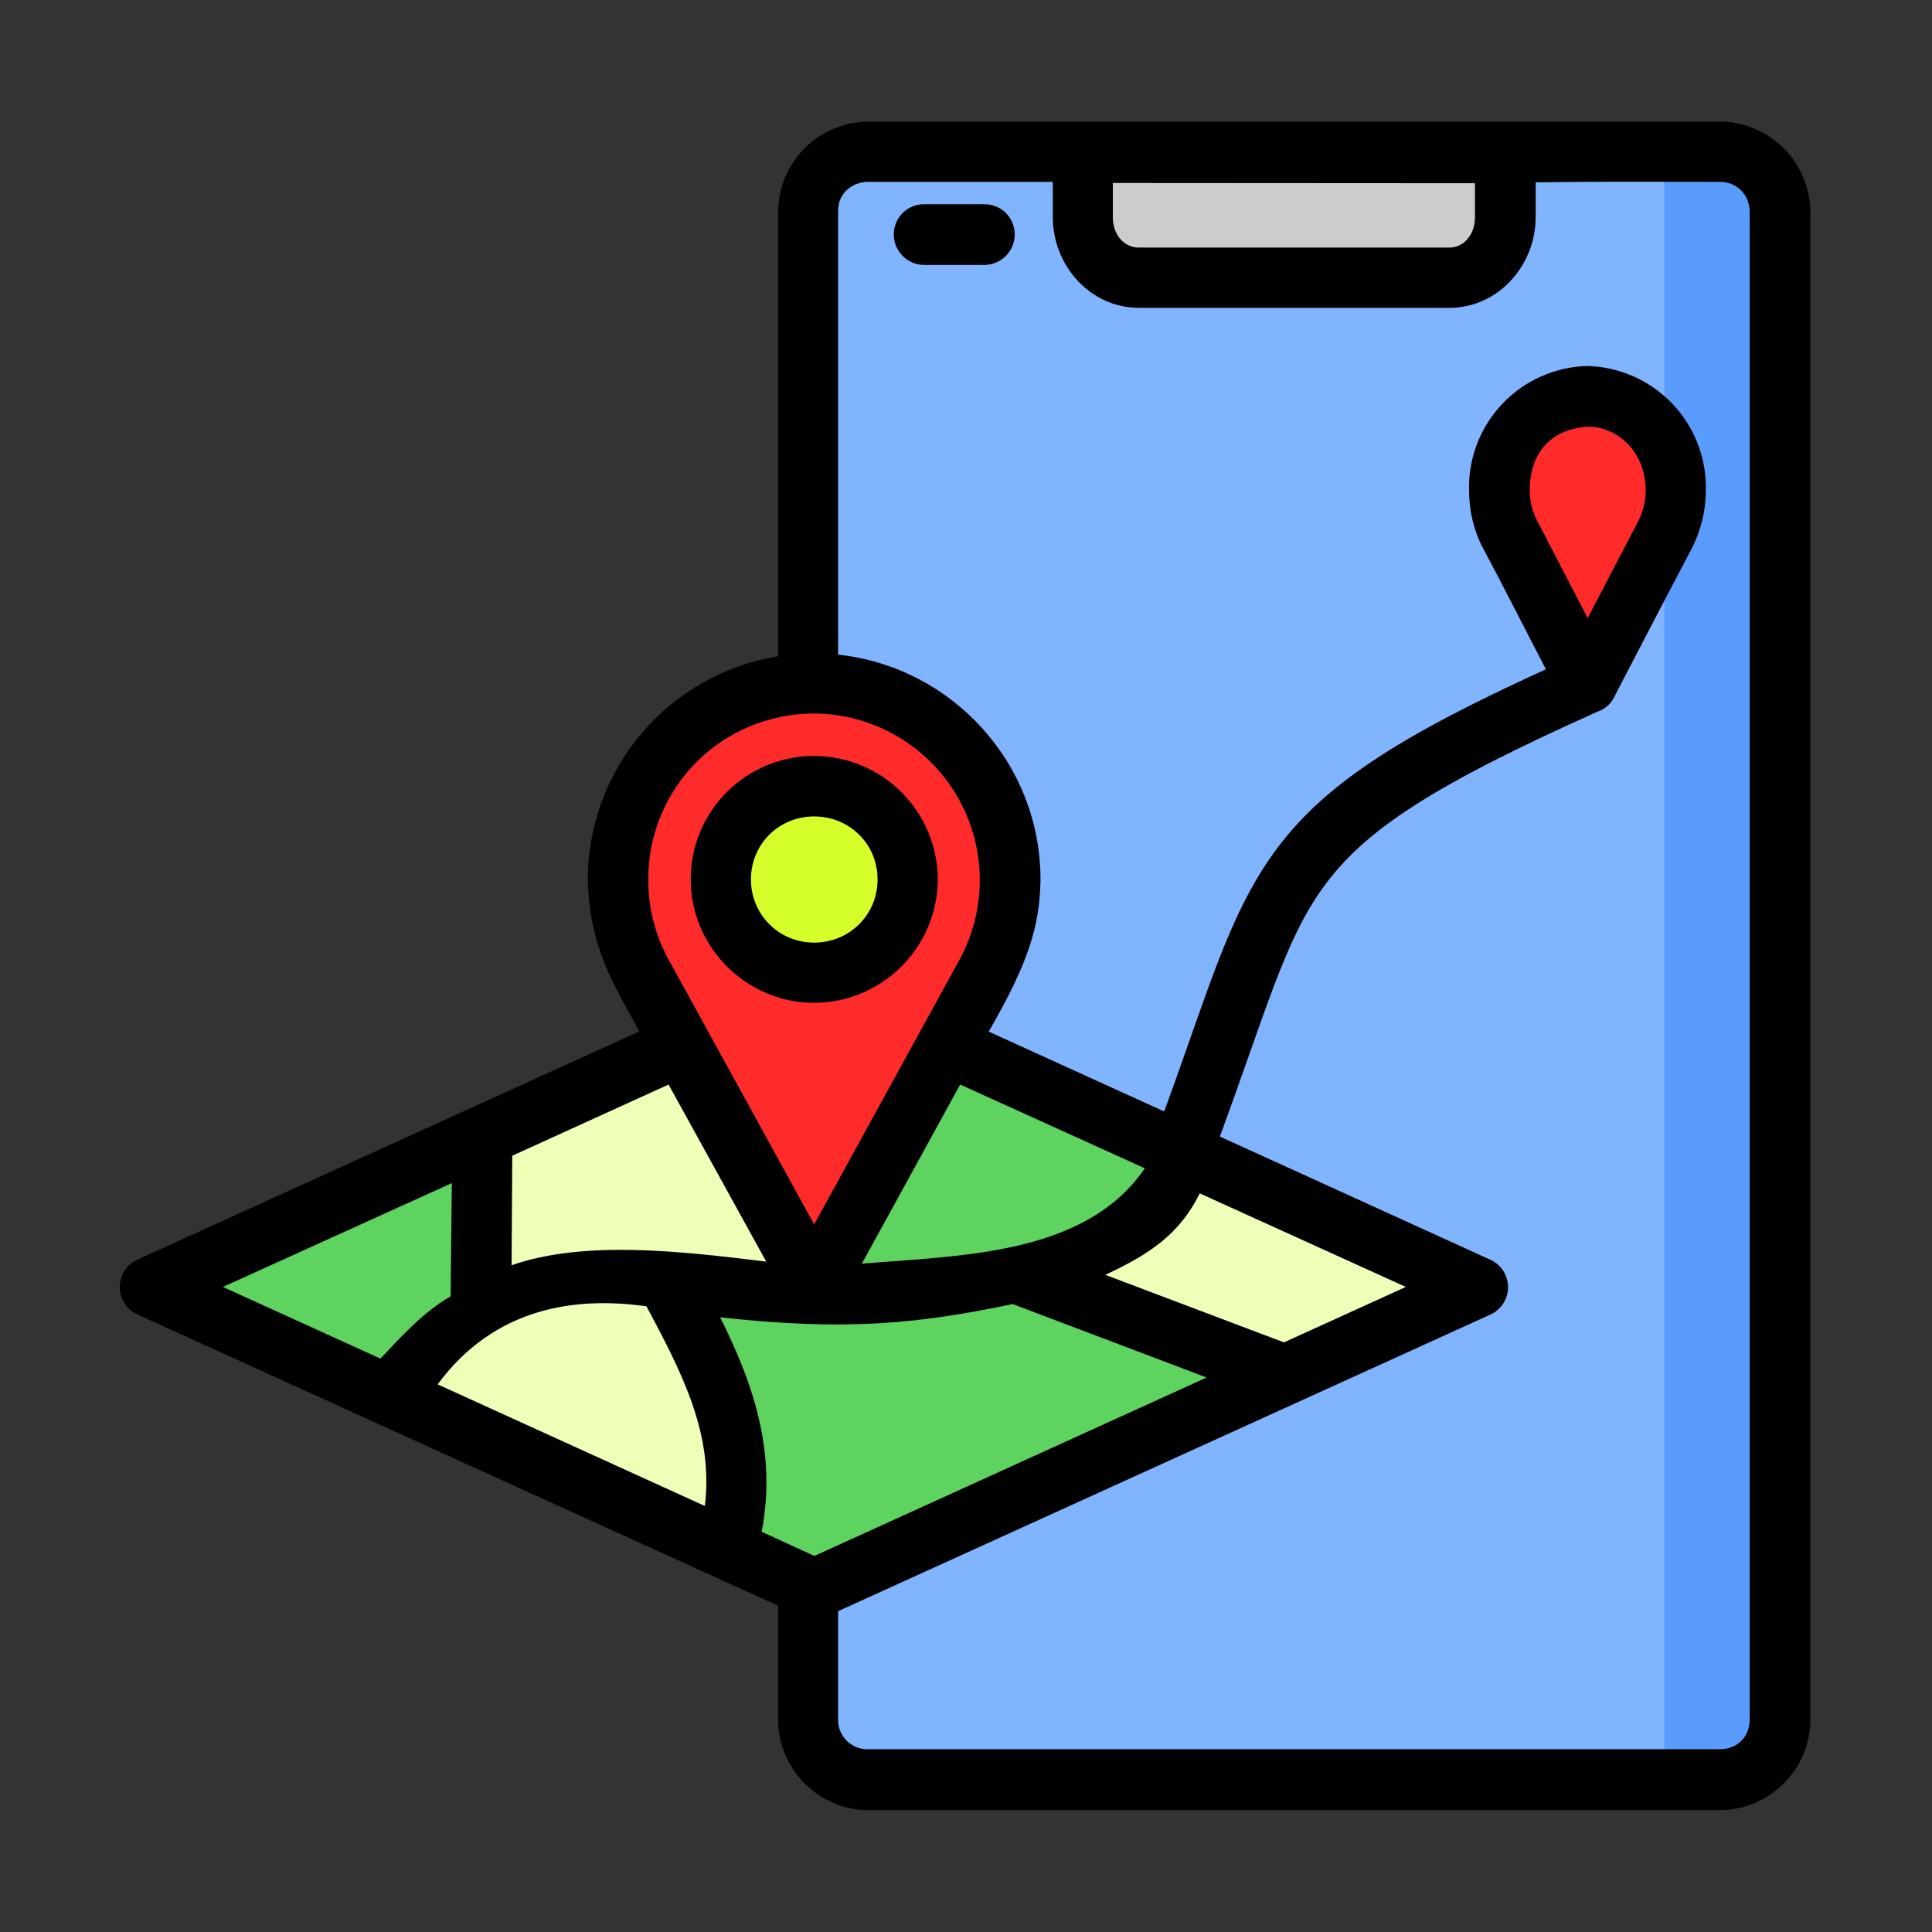 <svg width="512" height="512" viewBox="0 0 512 512" fill="none" xmlns="http://www.w3.org/2000/svg">
<rect x="0" y="0" width="512" height="512" fill="#333333" stroke="none"/>
<path d="M214.065 125.173V55.995C214.065 47.167 221.2 40.031 230.029 40.031H455.945C464.834 40.031 471.969 47.167 471.969 55.995V455.944C471.977 458.051 471.568 460.138 470.766 462.086C469.963 464.034 468.783 465.804 467.294 467.293C465.804 468.783 464.034 469.963 462.087 470.765C460.139 471.568 458.051 471.977 455.945 471.969H230.029C227.927 471.969 225.846 471.554 223.905 470.748C221.965 469.942 220.202 468.761 218.719 467.272C217.236 465.783 216.061 464.016 215.262 462.072C214.464 460.128 214.057 458.046 214.065 455.944V387.008" fill="#81B4FE"/>
<path d="M441.068 471.908H455.944C458.046 471.908 460.126 471.493 462.067 470.687C464.008 469.881 465.771 468.7 467.254 467.211C468.737 465.722 469.912 463.955 470.71 462.012C471.509 460.068 471.916 457.985 471.908 455.884V55.995C471.916 53.894 471.509 51.811 470.71 49.867C469.912 47.924 468.737 46.157 467.254 44.668C465.771 43.179 464.008 41.998 462.067 41.192C460.126 40.386 458.046 39.971 455.944 39.971H441.068V471.908Z" fill="#5A9CFE"/>
<path d="M301.747 40.273H384.168C392.392 40.273 398.983 39.426 398.983 48.315V57.567C398.983 66.456 392.331 73.592 384.168 73.592H301.807C293.583 73.592 286.992 66.456 286.992 57.567V48.376C286.992 39.486 293.583 40.333 301.807 40.333L301.747 40.273Z" fill="#CCCCCC"/>
<path d="M180.321 277.194L39.789 341.051L215.757 421.052L391.725 341.051L250.951 277.073" fill="#5FD35F"/>
<path d="M169.86 257.481C165.647 249.546 163.561 240.655 163.806 231.675C164.051 222.694 166.619 213.931 171.258 206.237C175.898 198.544 182.451 192.184 190.279 187.777C198.108 183.369 206.945 181.065 215.928 181.089C224.912 181.113 233.737 183.463 241.542 187.912C249.347 192.36 255.867 198.755 260.466 206.473C265.064 214.19 267.585 222.967 267.783 231.949C267.981 240.931 265.848 249.811 261.593 257.723L215.817 341.051L169.86 257.481Z" fill="#FF2A2A"/>
<path d="M268.85 337.302L340.507 364.393L391.785 341.052L315.17 306.281C305.93 320.241 292.152 330.58 276.166 335.549L268.85 337.302Z" fill="#EEFFB7"/>
<path d="M420.752 181.108L441.311 141.5C443.153 137.864 444.107 133.844 444.093 129.768C444.256 123.405 441.891 117.237 437.517 112.613C433.142 107.989 427.114 105.287 420.752 105.097C414.379 105.271 408.335 107.967 403.947 112.592C399.56 117.218 397.187 123.395 397.35 129.768C397.35 134.001 398.378 137.932 400.131 141.379L420.691 181.108H420.752Z" fill="#FF2A2A"/>
<path d="M143.194 341.051C120.759 348.065 102.558 363.727 104.13 370.318L192.537 410.47C197.193 383.078 187.095 358.648 176.392 338.874C165.315 336.853 153.911 337.601 143.194 341.051Z" fill="#EEFFB7"/>
<path d="M240.55 233.112C240.534 239.677 237.915 245.968 233.267 250.604C228.62 255.241 222.323 257.844 215.758 257.844C209.193 257.828 202.902 255.209 198.266 250.561C193.629 245.914 191.025 239.617 191.025 233.052C191.041 226.487 193.661 220.196 198.308 215.56C202.956 210.923 209.253 208.319 215.818 208.319C222.383 208.335 228.674 210.955 233.31 215.602C237.947 220.25 240.55 226.547 240.55 233.112Z" fill="#D4FF2A"/>
<path d="M216.18 343.167C181.894 342.683 168.59 332.887 143.193 341.111C137.63 342.865 132.308 345.344 127.471 348.065C127.471 332.645 127.652 316.742 127.773 301.141L180.322 277.255C192.416 299.024 204.933 321.096 216.18 343.167Z" fill="#EEFFB7"/>
<path d="M230.149 32.23C223.798 32.262 217.716 34.804 213.231 39.301C208.745 43.798 206.219 49.886 206.203 56.237V173.912C192.151 176.191 179.365 183.389 170.128 194.221C160.891 205.054 155.803 218.816 155.771 233.052C156.194 250.951 162.544 260.747 169.437 273.325L36.464 333.795C35.057 334.424 33.863 335.446 33.024 336.739C32.186 338.032 31.74 339.54 31.74 341.081C31.74 342.622 32.186 344.13 33.024 345.423C33.863 346.716 35.057 347.739 36.464 348.368L206.203 425.528V455.702C206.203 468.885 217.027 479.709 230.149 479.709H455.763C468.946 479.709 479.77 468.824 479.77 455.702V56.237C479.738 49.88 477.198 43.792 472.703 39.297C468.208 34.802 462.12 32.262 455.763 32.23H230.149ZM230.149 48.195H279.009V57.567C279.009 70.387 288.926 81.574 301.806 81.574H384.167C396.986 81.574 406.964 70.387 406.964 57.567V48.316C422.928 48.074 439.618 48.195 455.763 48.195C460.359 48.195 463.685 51.641 463.685 56.237V455.702C463.685 460.298 460.359 463.563 455.824 463.563H230.089C229.042 463.596 227.999 463.416 227.024 463.034C226.049 462.653 225.161 462.077 224.415 461.342C223.669 460.607 223.079 459.728 222.683 458.759C222.286 457.789 222.09 456.75 222.107 455.702V426.979L394.991 348.368C396.38 347.731 397.558 346.709 398.383 345.423C399.209 344.136 399.647 342.64 399.647 341.111C399.647 339.583 399.209 338.087 398.383 336.8C397.558 335.514 396.38 334.492 394.991 333.855L323.273 301.201C335.307 268.547 340.386 249.378 350.485 235.41C361.49 219.99 379.631 208.198 423.472 188.546C424.449 188.213 425.345 187.681 426.105 186.984C426.865 186.286 427.472 185.439 427.886 184.494C434.72 171.372 441.553 158.19 448.446 145.128C450.848 140.365 452.092 135.103 452.074 129.769C452.221 121.261 448.997 113.041 443.106 106.901C437.216 100.762 429.136 97.2 420.63 96.994C412.14 97.216 404.082 100.786 398.214 106.926C392.346 113.066 389.144 121.277 389.307 129.769C389.307 135.211 390.516 140.472 392.874 145.007C398.558 155.589 404.061 166.595 409.685 177.359C370.077 195.439 350.424 208.198 337.544 226.037C325.329 243.09 320.129 262.924 308.519 294.55L262.017 273.385C272.539 255.184 275.562 245.448 275.744 233.052C275.744 202.151 252.16 176.693 222.107 173.489V56.237C221.925 50.795 226.4 48.134 230.149 48.195ZM390.879 48.557V57.567C390.879 62.405 387.734 65.61 384.167 65.61H301.746C298.118 65.61 294.913 62.465 294.913 57.567V48.497L390.879 48.557ZM244.904 54.121C243.846 54.113 242.796 54.315 241.817 54.716C240.837 55.118 239.948 55.71 239.199 56.458C238.451 57.207 237.859 58.096 237.457 59.076C237.056 60.055 236.853 61.105 236.862 62.163C236.862 66.578 240.49 70.206 244.904 70.206H260.868C265.282 70.206 268.911 66.578 268.911 62.163C268.919 61.105 268.716 60.055 268.315 59.076C267.914 58.096 267.321 57.207 266.573 56.458C265.825 55.71 264.935 55.118 263.955 54.716C262.976 54.315 261.927 54.113 260.868 54.121H244.904ZM420.751 113.079C429.096 113.079 436.11 120.214 436.11 129.769C436.135 132.599 435.493 135.396 434.236 137.932L420.751 163.813L407.266 137.811C406.021 135.314 405.379 132.559 405.392 129.769C405.573 118.037 412.95 113.563 420.751 113.079ZM215.757 189.09C223.391 189.133 230.882 191.156 237.501 194.959C244.119 198.763 249.638 204.217 253.519 210.791C257.4 217.364 259.509 224.832 259.642 232.464C259.775 240.096 257.926 247.632 254.277 254.337L215.757 324.482L176.875 253.732C173.51 247.36 171.766 240.258 171.796 233.052C171.796 208.622 191.388 189.09 215.757 189.09ZM183.043 233.052C183.043 251.011 197.798 265.766 215.757 265.766C224.43 265.734 232.738 262.279 238.876 256.153C245.014 250.026 248.485 241.724 248.532 233.052C248.5 224.375 245.035 216.063 238.894 209.933C232.753 203.803 224.435 200.353 215.757 200.337C211.464 200.329 207.212 201.168 203.243 202.805C199.274 204.443 195.667 206.847 192.629 209.88C189.59 212.913 187.179 216.515 185.535 220.481C183.89 224.447 183.043 228.698 183.043 232.991V233.052ZM215.757 216.362C225.13 216.362 232.568 223.679 232.568 233.052C232.568 242.424 225.13 249.802 215.757 249.802C206.385 249.802 199.007 242.364 199.007 233.052C199.007 223.679 206.445 216.362 215.757 216.362ZM177.178 287.414L203.059 334.339C180.322 331.557 154.804 328.594 135.574 335.306L135.756 306.281L177.178 287.414ZM254.458 287.414L303.379 309.607C287.656 332.767 254.216 332.706 228.396 334.883L254.458 287.414ZM119.731 313.537L119.429 343.53C111.93 347.884 106.367 354.234 100.804 360.039L59.08 341.051L119.731 313.537ZM317.952 316.258L372.556 341.051L340.265 355.745L292.917 337.846C304.709 332.343 312.57 327.082 317.952 316.258ZM268.366 345.586L319.766 365.058L215.818 412.345L201.849 405.935C205.961 384.529 199.37 366.146 190.844 349.094C224.526 352.843 243.816 350.726 268.366 345.586ZM171.312 346.191C181.169 364.513 189.09 380.357 186.792 399.102L115.982 366.872C131.099 346.372 152.627 343.53 171.312 346.191Z" fill="black"/>
</svg>
